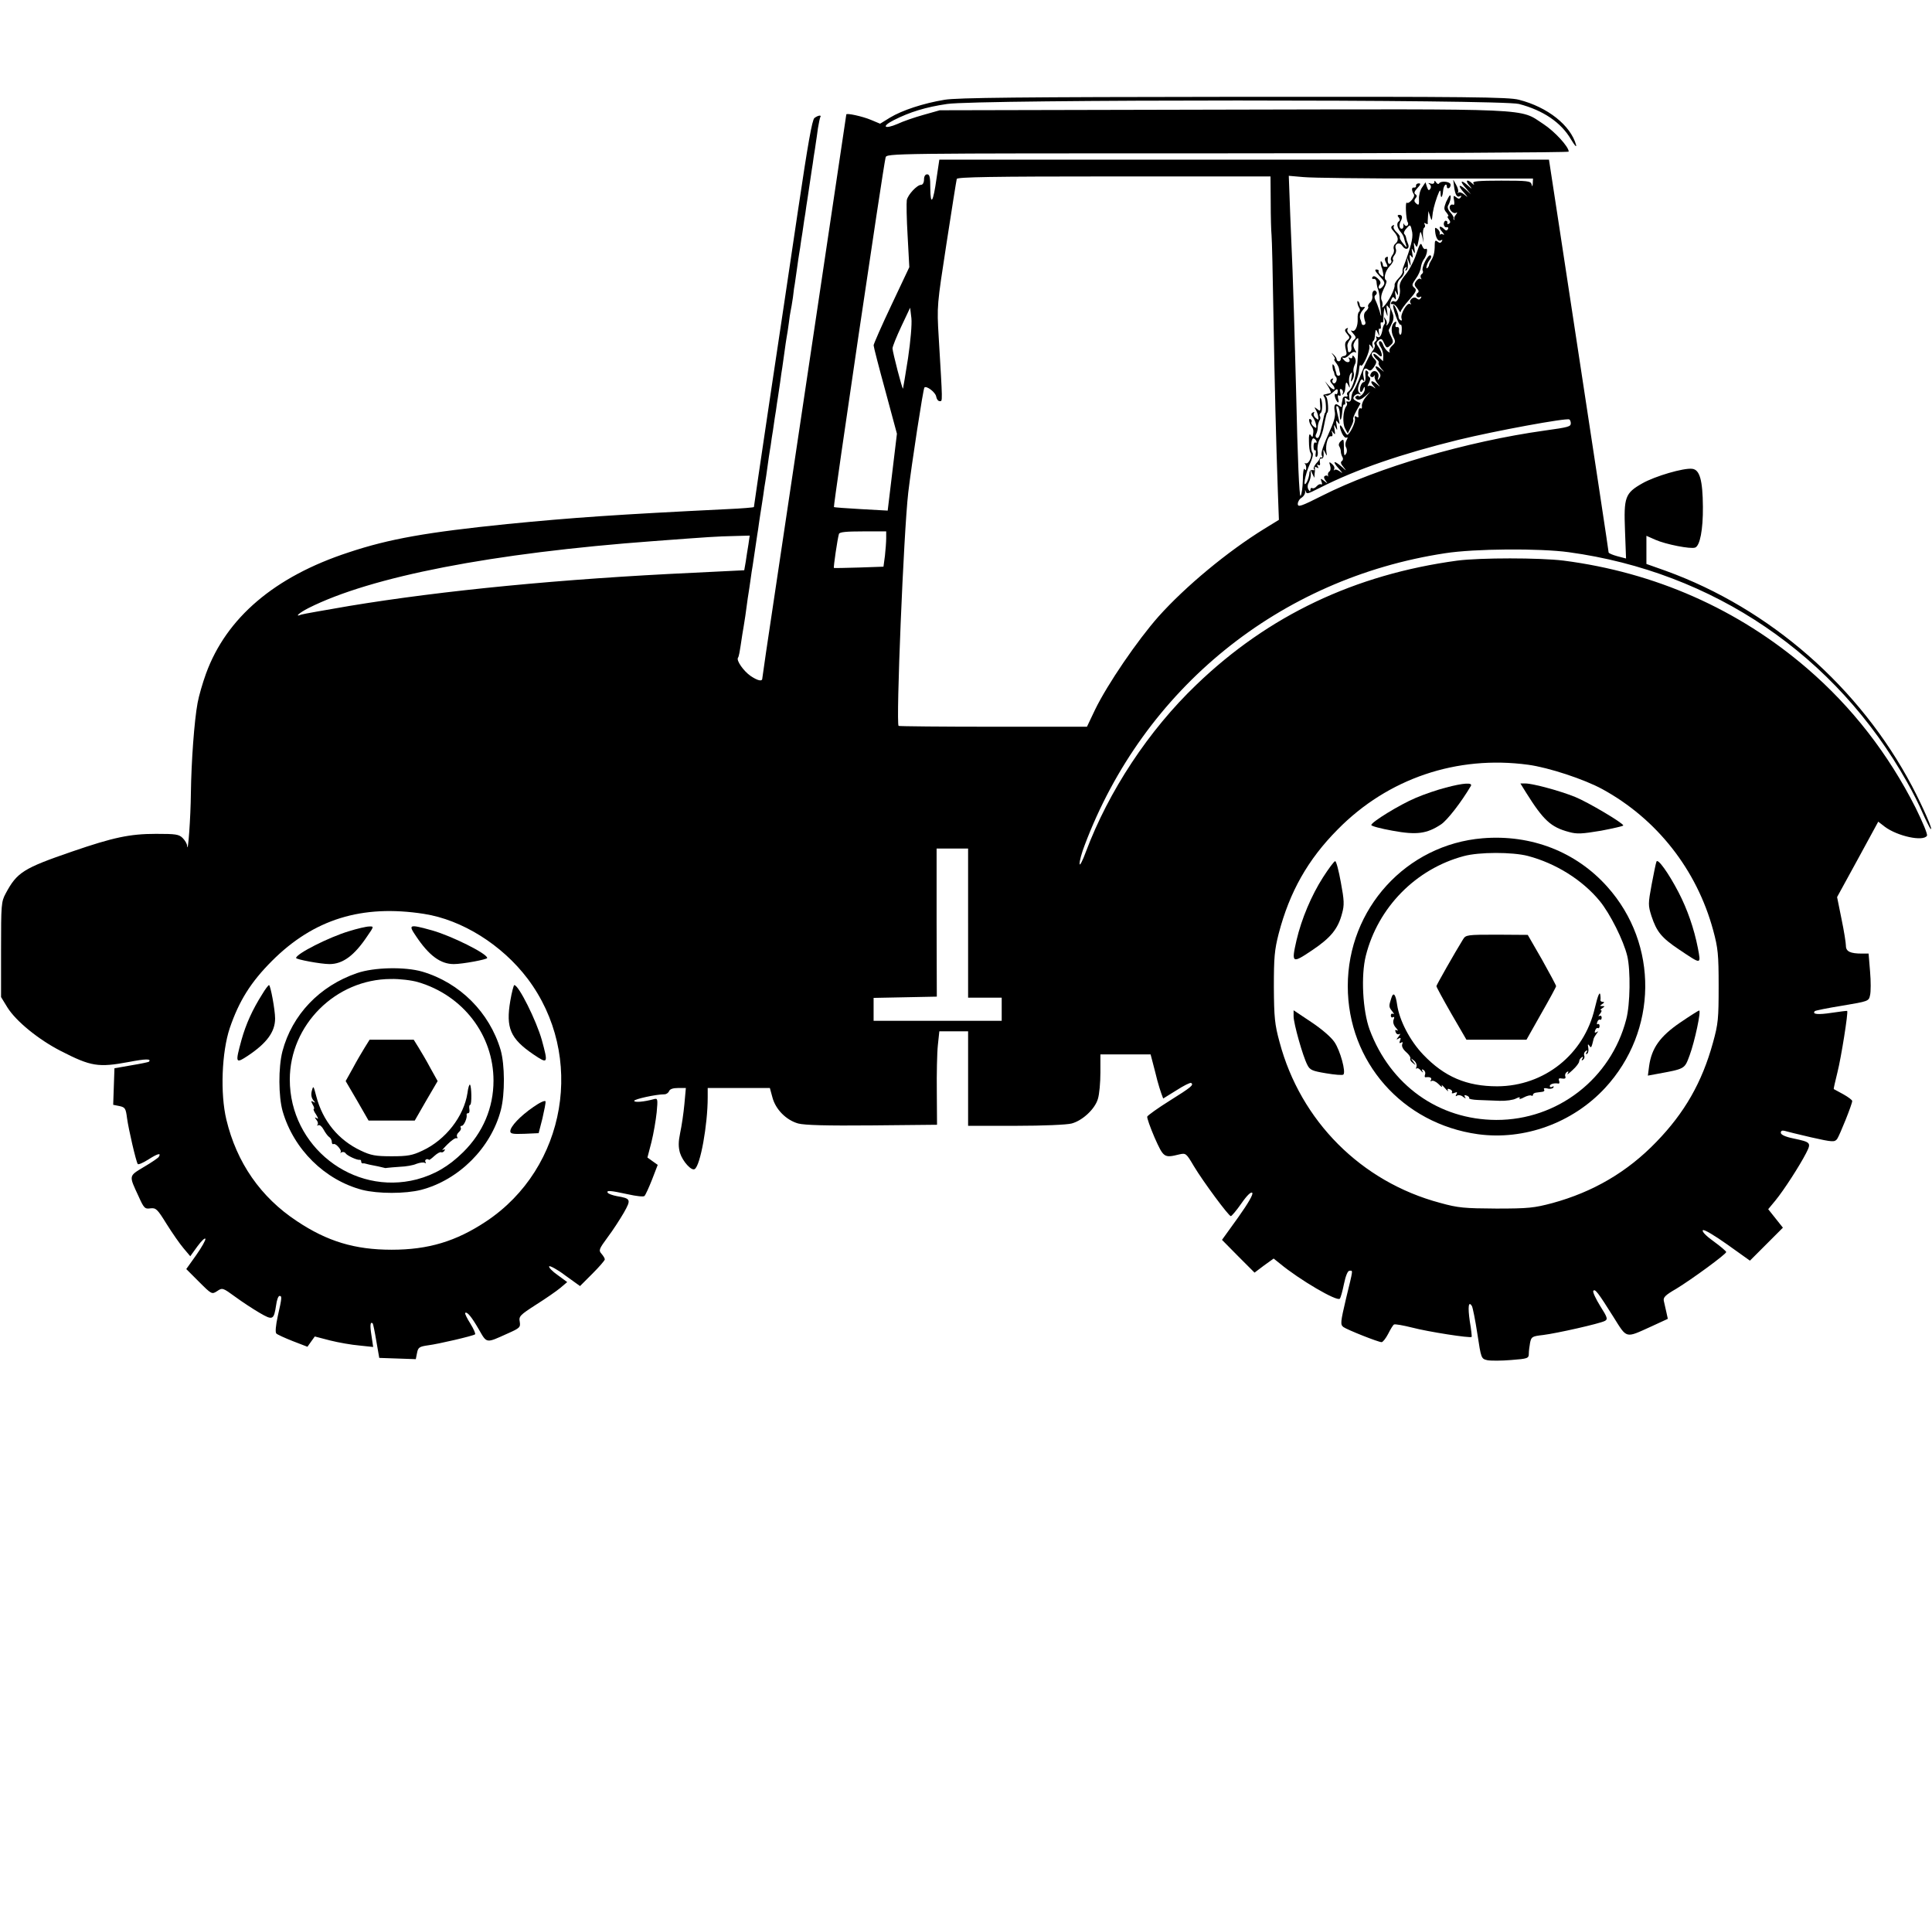 <?xml version="1.0" standalone="no"?>
<!DOCTYPE svg PUBLIC "-//W3C//DTD SVG 20010904//EN"
 "http://www.w3.org/TR/2001/REC-SVG-20010904/DTD/svg10.dtd">
<svg version="1.0" xmlns="http://www.w3.org/2000/svg"
 width="920pt" height="914pt" viewBox="0 0 920 914"
 preserveAspectRatio="xMidYMid meet">
<g transform="translate(0,914) scale(0.1,-0.1)"
fill="#000000" stroke="none">
<path d="M4498 8665 c-102 -17 -202 -50 -260 -85 l-47 -29 -43 18 c-40 17
-118 34 -118 26 0 -3 -230 -1542 -340 -2278 -33 -219 -60 -402 -60 -407 0 -16
-22 -11 -56 12 -34 24 -68 73 -60 86 5 8 7 18 21 112 4 25 9 52 10 61 2 9 6
40 10 69 4 29 8 60 10 69 1 9 6 36 9 61 3 25 8 54 10 66 2 12 7 45 11 74 4 29
9 62 11 74 2 11 6 38 9 61 3 22 8 51 10 65 2 14 7 43 10 65 3 23 7 50 9 60 2
11 7 45 11 75 4 30 9 64 11 75 2 10 6 37 9 60 4 22 8 51 10 65 2 14 6 43 10
65 3 23 7 50 9 61 2 12 7 45 11 74 4 29 8 60 10 69 1 9 6 41 10 71 4 30 9 64
11 75 2 11 7 40 10 65 3 25 7 52 9 60 2 8 7 38 11 65 3 28 7 57 9 65 1 8 6 40
10 70 4 30 9 64 11 75 2 10 6 37 9 60 4 22 8 51 10 65 2 14 6 43 10 65 3 23 7
50 9 61 2 12 7 45 11 74 4 29 9 62 11 74 2 11 6 38 9 61 4 22 8 51 10 65 2 14
7 45 10 70 4 24 9 48 11 52 8 12 -11 9 -28 -4 -11 -10 -31 -124 -77 -433 -34
-231 -96 -644 -137 -917 -41 -274 -74 -500 -74 -502 0 -2 -57 -7 -127 -10
-530 -26 -731 -40 -1048 -71 -381 -39 -560 -70 -755 -135 -352 -115 -582 -311
-679 -577 -16 -44 -34 -106 -40 -139 -16 -86 -30 -280 -32 -429 -1 -116 -14
-297 -18 -252 0 9 -10 26 -21 37 -18 18 -33 20 -127 20 -125 0 -204 -17 -399
-84 -233 -80 -263 -99 -317 -200 -21 -39 -22 -53 -22 -267 l0 -226 30 -49 c41
-66 148 -153 253 -207 146 -75 180 -80 326 -53 78 15 109 16 95 1 -3 -2 -41
-10 -84 -17 l-80 -14 -3 -87 -3 -87 30 -6 c27 -6 30 -11 36 -58 7 -51 42 -204
51 -218 3 -4 26 6 51 22 44 28 62 33 49 12 -3 -5 -35 -27 -71 -48 -73 -44 -72
-39 -25 -140 25 -56 30 -61 56 -57 27 3 33 -3 77 -74 27 -43 63 -95 81 -116
l32 -38 34 47 c19 26 36 42 38 36 2 -6 -18 -41 -44 -78 l-47 -66 61 -61 c60
-60 61 -60 86 -44 25 17 27 16 86 -27 34 -25 86 -59 117 -77 62 -36 67 -34 78
38 3 23 10 43 16 43 12 0 12 -7 -8 -95 -10 -45 -13 -79 -7 -84 5 -5 40 -21 78
-36 l70 -27 17 24 18 25 73 -19 c40 -10 103 -21 139 -24 l66 -7 -8 54 c-8 49
-6 69 6 58 2 -3 10 -41 17 -84 l14 -80 87 -3 87 -3 6 30 c5 26 11 30 53 36 48
6 211 44 223 52 4 2 -6 25 -22 51 -16 25 -27 48 -25 51 9 8 31 -19 65 -78 39
-68 33 -67 137 -20 59 26 62 30 58 56 -5 26 1 32 77 81 46 29 98 65 116 80
l33 28 -45 33 c-26 18 -44 37 -41 42 3 4 38 -14 76 -43 l71 -51 59 59 c32 32
59 63 59 68 0 5 -7 17 -16 27 -14 16 -12 22 30 79 25 33 59 86 77 117 35 62
33 67 -33 78 -21 4 -40 11 -44 16 -8 13 13 11 96 -7 40 -9 75 -13 79 -8 5 5
21 40 36 78 l27 70 -24 17 -25 18 19 73 c10 40 21 104 25 142 6 64 5 68 -13
63 -47 -13 -94 -17 -94 -8 0 8 104 31 144 31 9 0 19 7 22 15 4 10 19 15 43 15
l37 0 -7 -77 c-4 -43 -13 -104 -20 -136 -9 -44 -9 -67 -1 -96 13 -41 55 -87
70 -77 27 16 62 211 62 341 l0 45 148 0 148 0 12 -44 c15 -58 66 -109 123
-125 31 -8 135 -11 352 -9 l309 3 -1 156 c-1 86 1 186 5 223 l7 66 68 0 69 0
0 -225 0 -225 228 0 c129 0 243 5 265 11 52 14 111 69 125 117 7 22 12 78 12
126 l0 86 120 0 119 0 11 -42 c6 -24 16 -60 21 -82 6 -21 14 -49 19 -62 l9
-24 63 39 c34 22 66 38 70 35 14 -9 1 -20 -103 -85 -56 -35 -103 -69 -106 -75
-2 -6 14 -51 35 -100 43 -96 45 -98 118 -80 31 7 33 5 69 -56 45 -75 166 -238
176 -238 4 0 27 27 50 60 27 39 46 57 52 51 6 -6 -18 -48 -67 -117 l-77 -107
77 -78 78 -78 45 34 46 33 30 -24 c93 -77 272 -182 285 -167 4 4 13 36 20 71
8 39 18 62 26 62 17 0 19 13 -16 -131 -27 -115 -28 -125 -13 -137 18 -13 166
-72 182 -72 6 0 20 18 31 39 11 22 23 42 28 45 5 3 44 -4 88 -15 72 -19 275
-51 282 -44 1 1 -2 35 -9 74 -10 70 -6 99 10 73 4 -7 16 -66 26 -132 18 -118
18 -119 48 -126 16 -3 67 -3 113 1 79 6 84 8 84 30 0 12 3 36 6 52 6 29 10 31
62 37 65 8 269 54 294 67 15 8 13 16 -22 71 -21 34 -36 66 -33 72 8 12 23 -8
96 -124 66 -105 55 -102 181 -45 l78 36 -7 32 c-4 18 -9 41 -12 53 -4 17 7 28
59 58 74 45 238 165 238 175 0 4 -27 27 -60 51 -35 25 -57 47 -51 53 5 5 54
-24 116 -68 l108 -77 78 78 79 79 -35 44 -35 44 34 41 c41 50 115 165 146 225
26 51 24 53 -61 71 -39 8 -59 18 -59 27 0 9 6 12 18 9 9 -3 67 -17 127 -31
102 -23 111 -23 123 -8 12 17 72 166 72 181 0 5 -19 19 -42 32 -24 13 -44 24
-46 25 -1 1 7 37 18 81 17 67 52 285 46 291 -1 1 -34 -3 -74 -9 -66 -10 -94
-7 -80 8 3 3 62 15 131 26 124 21 126 21 132 50 4 16 4 67 0 113 l-7 85 -32 0
c-55 0 -76 10 -76 37 0 13 -9 71 -21 128 l-21 104 98 179 98 180 31 -24 c60
-45 183 -72 201 -43 4 7 -21 66 -54 133 -130 257 -303 480 -517 664 -328 282
-724 457 -1160 513 -116 14 -395 14 -505 0 -488 -66 -900 -261 -1243 -591
-227 -217 -418 -507 -526 -795 -16 -44 -30 -70 -30 -58 -1 13 10 53 24 89 281
746 928 1270 1716 1390 140 22 451 24 589 5 689 -94 1272 -490 1612 -1096 25
-44 58 -109 73 -145 16 -36 33 -69 37 -75 19 -20 -35 103 -87 202 -249 471
-676 845 -1172 1025 l-93 33 0 67 0 67 43 -19 c50 -22 168 -45 189 -37 23 8
38 86 37 194 -1 127 -15 177 -51 181 -41 5 -177 -35 -237 -69 -83 -47 -89 -66
-83 -224 l5 -134 -42 11 c-22 6 -41 14 -41 18 0 6 -49 331 -237 1563 l-47 307
-1452 0 -1451 0 -13 -87 c-16 -116 -29 -137 -30 -50 0 53 -3 67 -15 67 -9 0
-15 -9 -15 -25 0 -14 -6 -25 -14 -25 -19 0 -63 -47 -68 -73 -2 -12 -1 -89 4
-171 l8 -148 -85 -180 c-47 -99 -85 -186 -85 -192 0 -7 25 -104 56 -217 l55
-204 -22 -183 -22 -183 -126 7 c-69 4 -128 8 -130 10 -4 4 235 1623 246 1664
5 20 11 20 1629 20 893 0 1624 4 1624 8 0 24 -68 97 -120 131 -118 77 -24 72
-1530 69 l-1345 -3 -78 -22 c-43 -12 -98 -31 -123 -43 -63 -27 -79 -13 -18 18
77 39 152 62 254 77 144 22 2639 22 2723 0 115 -30 201 -88 248 -169 17 -28
27 -40 24 -26 -26 93 -135 180 -272 215 -49 13 -233 15 -1358 14 -1015 -1
-1317 -4 -1377 -14z m1553 -487 c0 -68 2 -139 4 -158 2 -19 6 -190 9 -380 6
-344 12 -584 21 -840 l5 -135 -70 -43 c-175 -108 -375 -274 -503 -417 -101
-114 -243 -322 -302 -443 l-39 -82 -446 0 c-246 0 -449 2 -451 4 -13 14 24
920 46 1111 16 135 71 494 77 500 10 10 53 -23 56 -43 2 -12 9 -22 17 -22 14
0 14 -13 -5 305 -9 149 -8 152 37 445 25 162 47 301 49 308 3 9 161 12 749 12
l745 0 1 -122z m737 112 l512 0 -1 -22 c-1 -17 -2 -19 -6 -5 -4 15 -20 17
-144 17 -109 0 -139 -3 -133 -12 6 -10 4 -10 -7 0 -23 21 -33 13 -13 -10 17
-21 16 -21 -9 1 -33 29 -36 17 -4 -18 l22 -26 -27 24 c-34 29 -37 17 -5 -18
19 -22 19 -23 1 -8 -11 9 -24 14 -29 10 -4 -5 -6 -3 -2 2 3 6 -1 21 -9 35
l-14 25 4 -32 c5 -40 14 -55 28 -47 7 4 8 2 4 -5 -6 -9 -11 -9 -22 0 -13 10
-14 8 -10 -15 3 -14 1 -24 -4 -21 -5 3 -12 1 -15 -5 -9 -15 14 -41 29 -33 7 4
6 1 -1 -9 -7 -8 -11 -18 -8 -21 3 -4 2 -5 -1 -3 -3 2 -4 6 -2 9 1 3 -5 14 -15
25 -12 13 -16 26 -11 34 10 16 16 48 9 48 -3 0 -11 -15 -19 -32 -11 -29 -11
-35 2 -50 8 -10 12 -18 7 -18 -4 0 -2 -6 4 -14 8 -10 9 -16 1 -21 -6 -4 -9 -2
-8 3 2 6 -1 10 -7 11 -5 1 -10 -7 -10 -16 1 -10 7 -17 14 -15 7 1 9 -2 6 -9
-5 -8 -10 -8 -18 0 -21 21 -30 11 -11 -11 10 -12 14 -18 7 -15 -6 4 -13 4 -16
0 -2 -5 -2 -3 -1 4 2 6 -3 17 -11 23 -11 9 -13 7 -11 -12 3 -32 15 -50 28 -42
7 4 8 2 4 -5 -6 -9 -11 -9 -21 -1 -10 8 -13 4 -13 -17 0 -35 -5 -54 -17 -73
-5 -8 -10 -18 -10 -22 0 -3 -3 -9 -7 -13 -12 -12 -3 22 10 38 8 9 9 18 4 21
-12 7 -45 -60 -37 -73 3 -5 1 -12 -5 -16 -6 -4 -7 -12 -4 -18 4 -7 4 -9 -1 -5
-4 4 -14 0 -21 -10 -10 -14 -10 -20 2 -34 11 -11 12 -18 4 -23 -5 -3 -8 -11
-4 -16 3 -5 10 -6 16 -3 7 4 8 2 4 -5 -6 -9 -11 -9 -21 -1 -14 12 -40 -11 -27
-25 4 -5 2 -5 -4 -2 -14 8 -47 -50 -40 -69 3 -9 1 -12 -4 -9 -6 3 -10 10 -10
15 0 16 -20 63 -25 58 -7 -7 26 -99 34 -94 4 3 7 -8 6 -24 0 -15 -3 -26 -8
-23 -4 2 -6 12 -5 21 2 9 -2 16 -9 15 -8 -2 -10 4 -6 14 4 10 2 14 -4 10 -18
-11 -21 -44 -8 -71 11 -21 11 -27 -6 -42 -10 -9 -16 -22 -12 -28 4 -6 -1 -5
-10 2 -9 8 -19 22 -22 33 -4 11 -11 17 -16 14 -5 -4 -2 -16 6 -28 8 -12 13
-32 12 -44 l-1 -23 -23 22 c-13 12 -23 17 -23 11 0 -6 7 -16 15 -23 9 -7 13
-15 10 -18 -3 -3 3 -15 12 -26 18 -21 18 -21 -4 -2 -25 21 -31 12 -9 -13 11
-12 12 -21 5 -31 -9 -13 -10 -12 -6 2 8 24 -17 42 -32 24 -7 -9 -8 -17 -2 -20
5 -3 12 -1 14 4 3 6 4 5 3 -2 -2 -7 4 -22 13 -33 16 -20 16 -20 -6 -1 -24 20
-32 10 -10 -14 10 -12 9 -12 -4 -2 -9 6 -19 8 -24 4 -4 -4 -3 3 4 15 7 15 8
24 1 28 -6 4 -8 10 -5 15 3 5 0 12 -6 15 -7 5 -9 -3 -7 -23 2 -17 -1 -31 -7
-31 -12 1 -24 -33 -17 -45 3 -5 9 -1 13 10 6 15 8 15 8 3 1 -9 -6 -22 -14 -29
-8 -7 -15 -9 -15 -6 0 4 -5 4 -11 0 -8 -4 -7 -9 2 -15 9 -5 23 0 39 14 l25 22
-21 -25 c-12 -14 -20 -33 -19 -43 2 -9 -1 -15 -6 -11 -8 5 -14 -17 -10 -39 1
-5 -4 -5 -10 -1 -8 5 -10 2 -7 -8 6 -14 -25 -78 -37 -78 -2 0 -11 12 -19 28
-18 32 -21 14 -5 -22 7 -14 16 -23 22 -19 6 3 5 -2 -1 -13 -6 -11 -7 -25 -2
-34 5 -9 5 -22 0 -30 -7 -11 -9 -10 -10 8 -1 65 0 64 -15 52 -8 -7 -12 -17 -8
-24 4 -6 8 -18 8 -26 0 -8 4 -20 8 -27 4 -6 2 -15 -3 -18 -8 -5 -5 -14 7 -28
17 -21 16 -21 -8 1 -38 33 -47 27 -13 -10 16 -18 20 -25 8 -15 -11 9 -24 14
-29 10 -4 -5 -5 -3 -2 3 4 7 -1 18 -10 25 -14 12 -15 11 -9 -8 4 -12 2 -24 -3
-27 -6 -4 -9 -12 -7 -19 1 -7 1 -9 -1 -4 -3 4 -9 4 -14 1 -6 -3 -5 -12 3 -22
12 -16 11 -16 -6 -2 -18 14 -19 13 -13 -3 4 -10 3 -16 -2 -13 -5 3 -14 -1 -21
-9 -7 -8 -16 -12 -21 -9 -5 3 -9 -1 -9 -8 0 -10 -3 -9 -9 1 -6 10 -5 23 2 35
6 12 10 30 9 41 l-2 20 9 -20 10 -20 1 20 c2 11 2 24 1 28 -1 5 4 5 10 1 8 -5
9 -3 4 6 -5 8 -4 11 3 6 7 -4 10 1 7 14 -2 11 1 19 8 17 7 -1 11 8 10 23 -2
23 -2 23 7 5 9 -18 10 -18 6 5 -5 33 8 76 22 73 7 -2 9 5 6 15 -5 14 -4 15 5
2 9 -12 10 -9 6 15 -4 25 -4 27 5 10 9 -17 9 -15 5 10 -4 23 -3 27 5 15 9 -12
10 -12 7 5 -16 68 -17 76 -7 70 5 -3 10 -20 10 -37 0 -42 8 -31 12 14 1 20 5
35 9 32 5 -2 6 5 4 17 -3 17 -2 19 10 9 12 -10 13 -8 10 9 -2 11 1 23 6 26 14
9 40 77 41 108 1 16 4 23 8 17 8 -12 44 67 41 90 -2 13 -1 13 10 0 9 -13 10
-13 6 2 -3 9 -3 19 1 23 7 7 8 10 11 43 2 15 4 15 12 -3 9 -19 9 -18 5 3 -2
12 0 20 4 17 5 -3 7 4 5 15 -2 11 0 18 4 15 5 -2 9 1 8 8 0 6 1 23 2 37 l3 25
9 -25 c7 -21 8 -19 4 10 -4 26 -2 31 5 20 10 -13 11 -13 9 0 -1 8 1 23 6 33 6
15 10 16 17 5 5 -8 7 -2 3 17 -4 25 -4 26 5 10 8 -16 9 -13 5 16 -3 28 0 41
16 55 11 10 17 24 15 31 -3 7 0 15 6 19 7 5 8 2 3 -6 -5 -8 -4 -11 2 -7 6 4 9
19 7 34 l-4 28 10 -25 c9 -22 9 -21 5 10 -4 26 -2 31 5 20 8 -11 9 -8 5 15 -4
25 -4 27 5 10 8 -16 9 -13 5 15 -4 26 -3 30 4 15 8 -17 10 -13 17 25 8 44 8
44 16 15 l7 -30 -3 33 c-1 18 1 35 6 38 5 3 5 10 2 16 -4 7 -2 8 5 4 6 -4 11
-4 10 1 -1 4 0 19 1 33 l2 25 8 -25 c7 -21 8 -22 10 -5 3 32 9 57 24 100 12
31 15 35 16 16 0 -31 9 -22 12 12 2 25 18 40 18 16 0 -5 5 -7 11 -4 5 4 8 12
6 18 -4 13 -46 17 -54 4 -3 -5 -9 -3 -14 4 -6 10 -9 10 -9 2 0 -7 -7 -10 -17
-7 -12 4 -14 3 -6 -3 7 -5 9 -14 4 -22 -7 -10 -10 -8 -16 9 l-7 22 -16 -24
c-9 -12 -16 -38 -15 -56 1 -28 -1 -31 -13 -21 -10 8 -11 15 -4 24 8 9 8 15 0
20 -8 5 -5 14 9 29 16 17 18 23 7 23 -8 0 -14 -5 -13 -11 1 -6 -3 -10 -10 -9
-12 2 -12 -14 0 -33 7 -11 -25 -48 -34 -39 -8 7 -4 -79 4 -92 4 -6 3 -14 -2
-17 -5 -4 -12 0 -15 6 -3 7 -4 6 -3 -4 1 -9 -2 -17 -8 -17 -11 -1 -14 18 -6
34 11 19 9 32 -5 32 -10 0 -11 -4 -3 -13 6 -8 6 -14 0 -18 -12 -8 -9 -30 9
-51 8 -9 15 -22 16 -29 1 -6 5 -20 9 -31 6 -16 3 -15 -13 5 -11 13 -19 27 -16
31 2 3 -5 14 -16 24 -11 10 -17 22 -13 28 4 6 1 7 -6 3 -9 -6 -8 -13 5 -27 23
-25 26 -45 9 -59 -8 -6 -11 -18 -8 -26 3 -8 0 -21 -7 -29 -6 -8 -9 -19 -6 -24
4 -5 2 -12 -4 -16 -9 -6 -14 8 -11 28 1 5 -3 6 -9 2 -7 -4 -7 -12 0 -26 6 -10
8 -19 5 -19 -3 0 -8 0 -12 0 -5 0 -8 4 -8 9 0 5 -3 12 -7 16 -3 4 -5 -1 -3
-12 2 -10 4 -18 5 -18 1 0 3 -11 6 -24 4 -20 2 -22 -11 -11 -8 7 -13 16 -10
19 2 4 -3 8 -11 8 -10 0 -5 -10 15 -31 25 -27 28 -33 17 -48 -7 -10 -16 -15
-19 -11 -4 3 -2 12 3 18 7 8 4 17 -9 29 -13 12 -21 14 -26 6 -3 -6 -1 -9 6 -8
7 2 14 -6 14 -17 1 -11 4 -27 8 -35 3 -8 5 -22 6 -30 0 -8 2 -35 5 -60 5 -44
4 -44 -5 -10 -6 19 -15 43 -20 52 -5 11 -5 19 1 23 6 4 8 11 4 16 -9 15 -23 0
-19 -21 2 -10 -3 -24 -11 -30 -7 -7 -12 -16 -9 -20 3 -4 -2 -13 -9 -20 -13
-10 -14 -26 -4 -55 1 -5 -1 -11 -7 -12 -5 -2 -11 2 -11 7 -1 6 -3 12 -4 15 -8
15 -5 32 9 48 13 15 13 18 1 15 -8 -2 -14 2 -15 9 0 6 -3 14 -7 18 -8 9 -5
-16 5 -32 4 -6 3 -14 -1 -17 -5 -3 -8 -18 -7 -33 2 -36 -12 -66 -28 -57 -7 4
-4 -2 6 -13 15 -17 16 -22 3 -32 -8 -7 -13 -21 -11 -31 2 -11 0 -22 -6 -25 -5
-4 -10 -1 -10 4 -1 6 -2 17 -3 24 -1 6 4 19 11 28 11 14 11 18 -2 29 -8 7 -12
17 -8 23 4 6 1 7 -6 3 -9 -6 -8 -12 4 -26 13 -15 14 -19 1 -29 -13 -11 -14
-20 -4 -61 1 -8 -4 -14 -12 -15 -8 0 -15 -6 -15 -12 0 -7 -4 -13 -10 -13 -5 0
-10 4 -10 9 0 6 -7 16 -15 23 -12 11 -12 11 -1 -4 7 -10 10 -18 6 -18 -4 0 -1
-7 6 -16 7 -9 14 -21 15 -28 1 -6 3 -16 5 -23 2 -6 0 -11 -6 -12 -5 -1 -11 4
-11 9 -1 6 -3 12 -4 15 -1 3 -3 9 -4 14 0 5 -4 12 -8 16 -5 6 -3 -25 2 -32 2
-2 3 -7 4 -12 0 -5 4 -12 8 -16 9 -10 -2 -36 -13 -29 -5 3 -6 10 -3 16 5 7 2
8 -5 4 -9 -6 -9 -12 3 -25 9 -10 13 -20 10 -24 -4 -3 -15 4 -26 16 l-19 22 17
-27 c9 -16 14 -29 10 -29 -3 -1 -10 -3 -16 -4 -5 -1 -13 -3 -16 -4 -4 0 -2 -7
3 -13 7 -11 10 -73 3 -73 -2 0 -7 -20 -15 -60 -10 -52 -16 -65 -26 -59 -5 3
-6 11 -2 17 4 7 8 21 8 32 0 11 4 26 8 33 5 6 6 16 2 21 -3 5 -1 12 4 15 10 7
9 61 -1 71 -3 4 -4 -10 -2 -30 3 -33 1 -35 -13 -23 -14 11 -16 11 -8 -2 5 -8
11 -23 12 -34 3 -16 1 -17 -12 -6 -8 7 -12 17 -8 23 3 6 1 7 -6 3 -9 -6 -9
-11 1 -23 6 -8 13 -24 15 -35 3 -17 1 -19 -12 -8 -8 7 -13 16 -10 20 3 5 1 11
-4 14 -12 8 -8 -18 5 -35 9 -13 10 -20 5 -46 -1 -5 -5 -2 -10 6 -6 9 -9 -2 -8
-30 0 -24 3 -48 7 -54 11 -14 -7 -55 -22 -51 -7 1 -10 1 -5 -1 4 -3 7 -12 7
-21 0 -12 -3 -13 -8 -5 -4 7 -8 -17 -8 -53 -1 -36 -6 -70 -11 -75 -6 -6 -14
176 -21 493 -7 277 -15 537 -17 578 -2 41 -7 160 -11 264 l-7 189 69 -6 c38
-4 300 -7 582 -7z m-63 -257 c4 -28 -7 -71 -42 -163 -4 -8 -5 -19 -4 -24 1 -5
-7 -19 -19 -31 -12 -12 -20 -26 -19 -31 3 -14 -20 -64 -43 -93 -11 -14 -18
-19 -16 -11 3 8 2 22 -3 31 -5 10 -1 30 10 53 11 20 16 38 12 41 -14 8 -5 45
17 68 12 13 19 26 16 30 -4 4 -1 13 6 22 7 8 10 21 7 29 -10 25 17 38 31 15
15 -23 37 -15 27 10 -4 9 -8 21 -9 28 -1 7 -5 16 -9 19 -4 4 0 16 10 26 19 22
20 21 28 -19z m-2401 -598 c-12 -77 -23 -142 -24 -145 -3 -7 -49 172 -50 191
0 9 19 56 42 105 l42 89 6 -50 c3 -29 -4 -109 -16 -190z m2142 8 c-4 -84 -24
-154 -46 -168 -6 -4 -8 -11 -4 -16 3 -5 0 -8 -7 -7 -7 2 -14 -3 -15 -9 -1 -7
-3 -16 -4 -20 -1 -5 -2 -12 -1 -17 1 -5 -4 -4 -12 2 -19 16 -27 5 -21 -28 4
-17 -3 -46 -19 -81 -39 -87 -49 -117 -42 -129 3 -6 3 -9 -2 -8 -4 2 -8 0 -8
-3 0 -4 -8 -16 -18 -26 -9 -11 -14 -23 -10 -27 5 -4 1 -6 -7 -4 -9 2 -15 -5
-15 -17 -1 -11 -6 -29 -12 -40 -21 -37 -9 35 14 85 12 25 18 49 13 55 -11 14
-7 70 5 68 5 -1 11 -7 14 -14 2 -6 0 -9 -5 -6 -5 3 -9 -5 -9 -18 0 -13 3 -21
7 -19 4 3 5 -5 3 -16 -2 -11 0 -18 5 -15 5 3 7 17 4 30 -2 14 2 38 10 53 8 15
17 43 20 62 8 41 14 65 16 65 8 0 4 63 -4 75 -6 8 -6 12 -1 7 4 -4 19 3 32 15
20 19 23 19 23 4 0 -9 -4 -15 -9 -12 -5 4 -7 -3 -4 -14 3 -11 9 -22 13 -25 5
-3 6 5 2 17 -3 13 -1 19 5 15 7 -5 9 1 5 15 -3 14 -2 19 7 14 6 -4 8 -13 5
-19 -4 -7 -3 -8 2 -4 5 5 10 17 10 28 2 32 5 35 15 14 7 -16 8 -14 4 10 -3 17
0 37 6 45 8 12 9 8 5 -15 -5 -25 -4 -27 5 -12 6 10 8 25 5 33 -3 9 -1 24 4 35
7 13 8 25 1 37 -7 10 -11 12 -11 4 0 -7 -5 -10 -12 -6 -6 4 -8 3 -4 -4 11 -18
-11 -23 -25 -5 -8 9 -9 14 -3 10 6 -4 19 2 29 13 10 11 22 17 28 13 6 -4 7 -1
1 8 -5 8 -9 19 -9 24 -1 10 14 35 22 35 2 0 2 -39 -1 -87z m1014 -318 c0 -16
-9 -19 -125 -35 -372 -52 -794 -176 -1059 -310 -101 -51 -116 -56 -116 -39 0
10 8 24 19 30 10 7 17 19 16 28 -1 9 0 10 2 4 6 -17 5 -17 71 16 172 87 385
160 657 227 177 43 513 105 528 97 4 -2 7 -11 7 -18z m-3260 -547 c0 -18 -3
-56 -6 -84 l-7 -52 -116 -4 c-64 -2 -118 -3 -120 -2 -3 3 17 139 24 162 3 9
35 12 115 12 l110 0 0 -32z m-656 -30 c-4 -24 -10 -61 -13 -83 l-7 -40 -244
-12 c-623 -29 -1190 -84 -1637 -158 -117 -20 -219 -38 -228 -41 -35 -14 -11 8
34 31 298 150 873 262 1646 319 268 20 295 22 383 24 l72 2 -6 -42z m3713
-1049 c97 -13 267 -69 353 -116 260 -142 450 -384 528 -672 23 -85 26 -115 26
-266 0 -155 -2 -179 -27 -269 -52 -189 -135 -334 -270 -473 -138 -143 -301
-238 -495 -291 -87 -23 -114 -26 -267 -26 -151 1 -181 3 -267 27 -376 100
-665 390 -765 766 -23 84 -26 117 -27 261 0 142 3 177 23 255 52 199 139 353
281 496 239 243 568 354 907 308z m-2667 -754 l0 -355 80 0 80 0 0 -55 0 -55
-305 0 -305 0 0 55 0 54 151 3 150 3 -1 353 0 352 75 0 75 0 0 -355z m-2591
44 c181 -28 371 -147 493 -308 277 -367 186 -902 -197 -1156 -143 -95 -275
-135 -450 -135 -176 0 -307 40 -451 136 -173 114 -287 279 -336 483 -30 125
-22 322 16 436 44 129 100 219 201 320 199 199 429 270 724 224z"/>
<path d="M6745 7933 c-10 -32 -33 -77 -51 -99 -25 -30 -32 -48 -28 -68 5 -29
-12 -70 -26 -61 -5 3 -12 1 -15 -5 -4 -6 -1 -9 6 -8 7 2 18 -8 26 -22 7 -14
13 -20 13 -14 0 6 18 32 40 56 34 39 38 48 25 58 -13 11 -12 16 7 43 12 16 23
41 24 54 2 14 8 30 14 38 14 17 22 57 9 50 -5 -4 -13 3 -17 15 -6 17 -11 11
-27 -37z"/>
<path d="M6619 7650 c-1 -14 -3 -30 -3 -37 -1 -6 -5 -15 -10 -20 -5 -4 -7 -3
-3 2 3 6 1 17 -5 25 -8 13 -9 12 -5 -2 3 -9 3 -19 -1 -22 -3 -4 -7 -14 -8 -22
-5 -31 -14 -45 -25 -38 -7 4 -9 3 -5 -4 3 -6 2 -13 -4 -17 -6 -4 -8 -11 -4
-16 3 -6 -1 -18 -8 -27 -15 -18 -46 -81 -68 -142 -8 -19 -18 -41 -24 -49 -6
-8 -11 -24 -11 -35 -1 -13 -6 -20 -15 -18 -8 2 -12 0 -8 -4 4 -4 4 -12 -1 -18
-16 -20 -19 -81 -6 -106 l13 -24 15 31 c9 17 14 33 11 36 -3 2 4 21 15 41 l20
36 -20 10 c-16 9 -18 14 -9 26 7 7 17 11 24 7 8 -4 8 -2 -1 7 -8 9 -8 20 -1
42 8 22 13 27 20 16 5 -8 6 -4 2 14 -8 34 3 53 21 38 9 -8 16 -4 28 13 14 22
14 26 0 40 -23 23 -6 43 18 21 15 -14 19 -14 19 -3 0 8 -7 24 -15 36 -13 18
-13 22 0 33 12 10 17 7 26 -14 11 -24 14 -25 30 -10 15 13 15 19 4 41 -8 15
-13 29 -12 32 2 3 9 17 15 31 9 18 10 33 3 50 l-10 25 -2 -25z"/>
<path d="M6884 5390 c-39 -10 -104 -32 -143 -49 -76 -32 -211 -115 -211 -129
0 -5 45 -17 101 -27 114 -21 163 -15 231 30 30 20 96 105 142 183 10 17 -34
15 -120 -8z"/>
<path d="M7266 5368 c84 -134 119 -166 205 -189 39 -11 63 -9 153 6 58 11 106
22 106 25 0 11 -168 111 -230 136 -72 29 -201 64 -237 64 l-23 0 26 -42z"/>
<path d="M7060 5149 c-363 -30 -642 -335 -642 -704 0 -360 260 -655 620 -705
221 -30 451 54 605 220 251 271 256 684 11 958 -149 167 -363 250 -594 231z
m215 -84 c133 -35 260 -114 343 -215 49 -60 113 -187 131 -262 16 -68 14 -230
-5 -301 -73 -283 -328 -480 -619 -479 -274 1 -504 165 -603 430 -33 90 -42
257 -18 352 58 230 238 413 466 474 73 20 231 20 305 1z"/>
<path d="M6967 4668 c-39 -63 -127 -218 -127 -223 0 -4 32 -63 71 -131 l72
-124 143 0 143 0 70 124 c39 68 71 127 71 131 0 4 -30 60 -67 126 l-68 118
-147 1 c-142 0 -148 -1 -161 -22z"/>
<path d="M6625 4387 c-12 -37 -12 -41 4 -61 9 -11 11 -17 5 -13 -6 3 -11 0
-11 -8 0 -8 5 -11 10 -8 7 4 8 -1 3 -12 -4 -11 0 -26 11 -38 10 -11 12 -17 6
-13 -9 5 -11 2 -7 -8 3 -9 11 -13 18 -9 6 4 4 -2 -4 -12 -12 -15 -12 -17 -1
-10 11 6 13 4 8 -9 -5 -11 -3 -15 5 -10 7 5 9 2 5 -8 -3 -10 4 -24 19 -37 14
-12 22 -25 20 -30 -3 -5 2 -15 12 -22 16 -13 16 -13 2 6 -14 19 -14 19 3 6 10
-8 15 -21 12 -30 -3 -8 -3 -12 1 -8 4 4 13 -1 21 -11 8 -9 11 -11 7 -3 -5 10
-3 12 5 7 7 -5 10 -14 7 -22 -3 -8 -2 -13 2 -13 21 3 32 -2 26 -13 -4 -6 -3
-8 4 -4 6 3 21 -4 33 -16 12 -13 19 -16 15 -8 -4 8 2 4 14 -10 12 -14 19 -19
15 -13 -4 9 -1 11 9 7 9 -3 13 -10 10 -15 -3 -5 3 -6 12 -2 13 5 15 3 9 -7 -5
-9 -4 -11 4 -6 6 4 19 2 28 -6 12 -9 15 -9 9 -1 -5 9 -2 11 8 7 9 -3 14 -9 12
-13 -2 -3 17 -7 42 -8 26 -1 72 -3 103 -4 30 -1 66 4 78 11 14 7 21 8 17 1 -4
-5 6 -4 20 4 15 8 31 12 36 9 4 -3 8 -1 8 4 0 5 7 9 15 10 8 1 22 3 30 4 8 1
11 6 8 11 -4 6 2 8 15 5 12 -4 25 -1 29 4 3 7 1 8 -5 4 -7 -4 -12 -2 -12 3 0
10 21 16 42 12 4 0 5 6 2 14 -4 10 0 13 15 10 13 -2 18 1 15 10 -3 7 0 16 7
21 8 5 10 3 4 -7 -5 -8 5 -1 23 16 18 16 32 35 32 42 0 6 5 15 12 19 7 5 8 3
3 -6 -5 -8 -4 -11 3 -6 6 4 9 13 6 20 -3 8 0 17 7 22 8 5 10 3 4 -6 -5 -8 -4
-11 3 -7 5 4 8 17 5 30 -3 16 -2 18 5 9 9 -14 10 -12 21 33 2 6 8 16 14 24 9
12 9 13 0 7 -9 -5 -11 -2 -7 8 3 9 9 14 13 11 4 -2 8 2 8 10 0 8 -4 12 -9 9
-4 -3 -5 2 -2 10 3 9 9 14 13 11 4 -2 8 2 8 10 0 8 -5 11 -11 8 -6 -4 -5 1 3
10 7 9 10 17 5 17 -5 0 -2 5 6 10 13 9 13 10 0 10 -13 0 -13 1 0 10 10 6 11
10 3 10 -7 0 -12 3 -12 8 1 4 1 13 0 21 -2 26 -12 4 -27 -60 -51 -219 -240
-370 -464 -371 -146 0 -252 45 -353 151 -63 66 -113 162 -124 237 -7 51 -18
64 -28 31z"/>
<path d="M7888 5038 c-3 -7 -13 -56 -23 -109 -17 -92 -17 -99 -1 -150 25 -75
47 -103 132 -160 108 -72 104 -73 89 8 -18 92 -50 184 -92 265 -48 92 -99 163
-105 146z"/>
<path d="M6300 4963 c-55 -86 -102 -197 -126 -299 -25 -110 -22 -113 73 -49
90 60 125 103 144 177 11 39 10 62 -6 147 -10 56 -22 101 -27 101 -5 0 -31
-35 -58 -77z"/>
<path d="M6160 4301 c0 -34 44 -190 65 -230 12 -25 23 -30 90 -41 41 -7 78
-10 82 -6 13 12 -15 114 -42 154 -16 24 -60 62 -111 96 l-84 56 0 -29z"/>
<path d="M8000 4271 c-95 -65 -135 -121 -147 -206 l-6 -46 38 7 c141 26 136
23 161 90 24 65 56 214 45 213 -3 0 -44 -26 -91 -58z"/>
<path d="M1660 4706 c-93 -28 -250 -107 -250 -127 0 -7 118 -29 159 -29 63 0
118 40 180 133 32 46 32 47 9 46 -13 0 -57 -10 -98 -23z"/>
<path d="M1981 4683 c62 -93 117 -133 180 -133 41 0 159 22 159 29 0 21 -170
105 -261 131 -112 31 -116 29 -78 -27z"/>
<path d="M1700 4507 c-178 -61 -309 -198 -355 -372 -20 -77 -19 -216 1 -286
53 -182 201 -327 379 -374 76 -19 204 -19 280 0 180 47 333 200 380 380 20 77
19 216 -1 286 -53 179 -194 320 -373 373 -83 24 -230 21 -311 -7z m291 -43
c214 -63 359 -252 359 -469 0 -129 -50 -247 -144 -340 -69 -68 -136 -107 -221
-130 -305 -79 -605 157 -605 475 0 260 218 478 481 479 41 1 100 -6 130 -15z"/>
<path d="M1737 4153 c-13 -21 -39 -65 -57 -99 l-34 -61 55 -94 54 -94 110 0
110 0 54 94 55 94 -34 61 c-18 34 -44 78 -57 99 l-23 37 -105 0 -105 0 -23
-37z"/>
<path d="M2226 3936 c-17 -111 -104 -223 -214 -274 -48 -23 -71 -27 -147 -27
-76 0 -99 4 -147 27 -106 50 -181 140 -212 259 -13 50 -14 52 -21 26 -5 -18
-2 -33 6 -44 12 -14 12 -15 1 -9 -11 7 -12 4 -3 -13 7 -11 9 -21 5 -21 -3 0 1
-12 11 -26 11 -18 12 -24 4 -18 -11 6 -12 5 -2 -8 7 -8 9 -19 5 -23 -4 -5 -2
-5 4 -2 6 3 17 -6 25 -21 8 -15 20 -31 26 -35 7 -4 13 -15 13 -23 0 -8 3 -13
8 -11 10 6 42 -30 34 -39 -4 -4 -2 -4 5 0 6 3 15 1 18 -4 7 -12 55 -34 68 -32
4 1 7 -2 7 -8 0 -6 3 -9 8 -9 4 1 9 0 12 -1 6 -2 27 -7 60 -13 14 -3 27 -6 30
-7 3 -2 10 -1 15 0 6 1 33 3 60 5 28 1 63 7 78 14 16 6 33 8 39 5 7 -4 8 -2 4
4 -6 10 8 18 17 10 1 -2 13 7 26 19 13 12 28 20 32 17 4 -2 11 1 15 7 5 8 3 9
-7 4 -8 -5 2 7 21 26 19 19 39 33 44 30 5 -2 6 1 3 6 -4 6 0 16 8 23 8 7 12
16 9 21 -3 5 -1 9 5 9 10 0 27 38 23 53 -1 4 2 7 7 7 6 0 8 9 6 20 -2 11 0 20
4 20 8 0 7 87 -1 96 -3 3 -9 -15 -12 -40z"/>
<path d="M1249 4407 c-47 -74 -78 -143 -99 -218 -30 -110 -29 -114 28 -77 92
61 132 115 132 179 0 41 -22 159 -29 159 -3 0 -18 -19 -32 -43z"/>
<path d="M2430 4375 c-22 -129 0 -180 110 -255 70 -47 71 -45 40 69 -26 92
-110 261 -131 261 -3 0 -12 -34 -19 -75z"/>
<path d="M2539 3869 c-61 -42 -109 -92 -109 -115 0 -12 13 -14 68 -12 l67 3
18 70 c9 39 16 75 15 81 -2 7 -28 -5 -59 -27z"/>
</g>
</svg>
